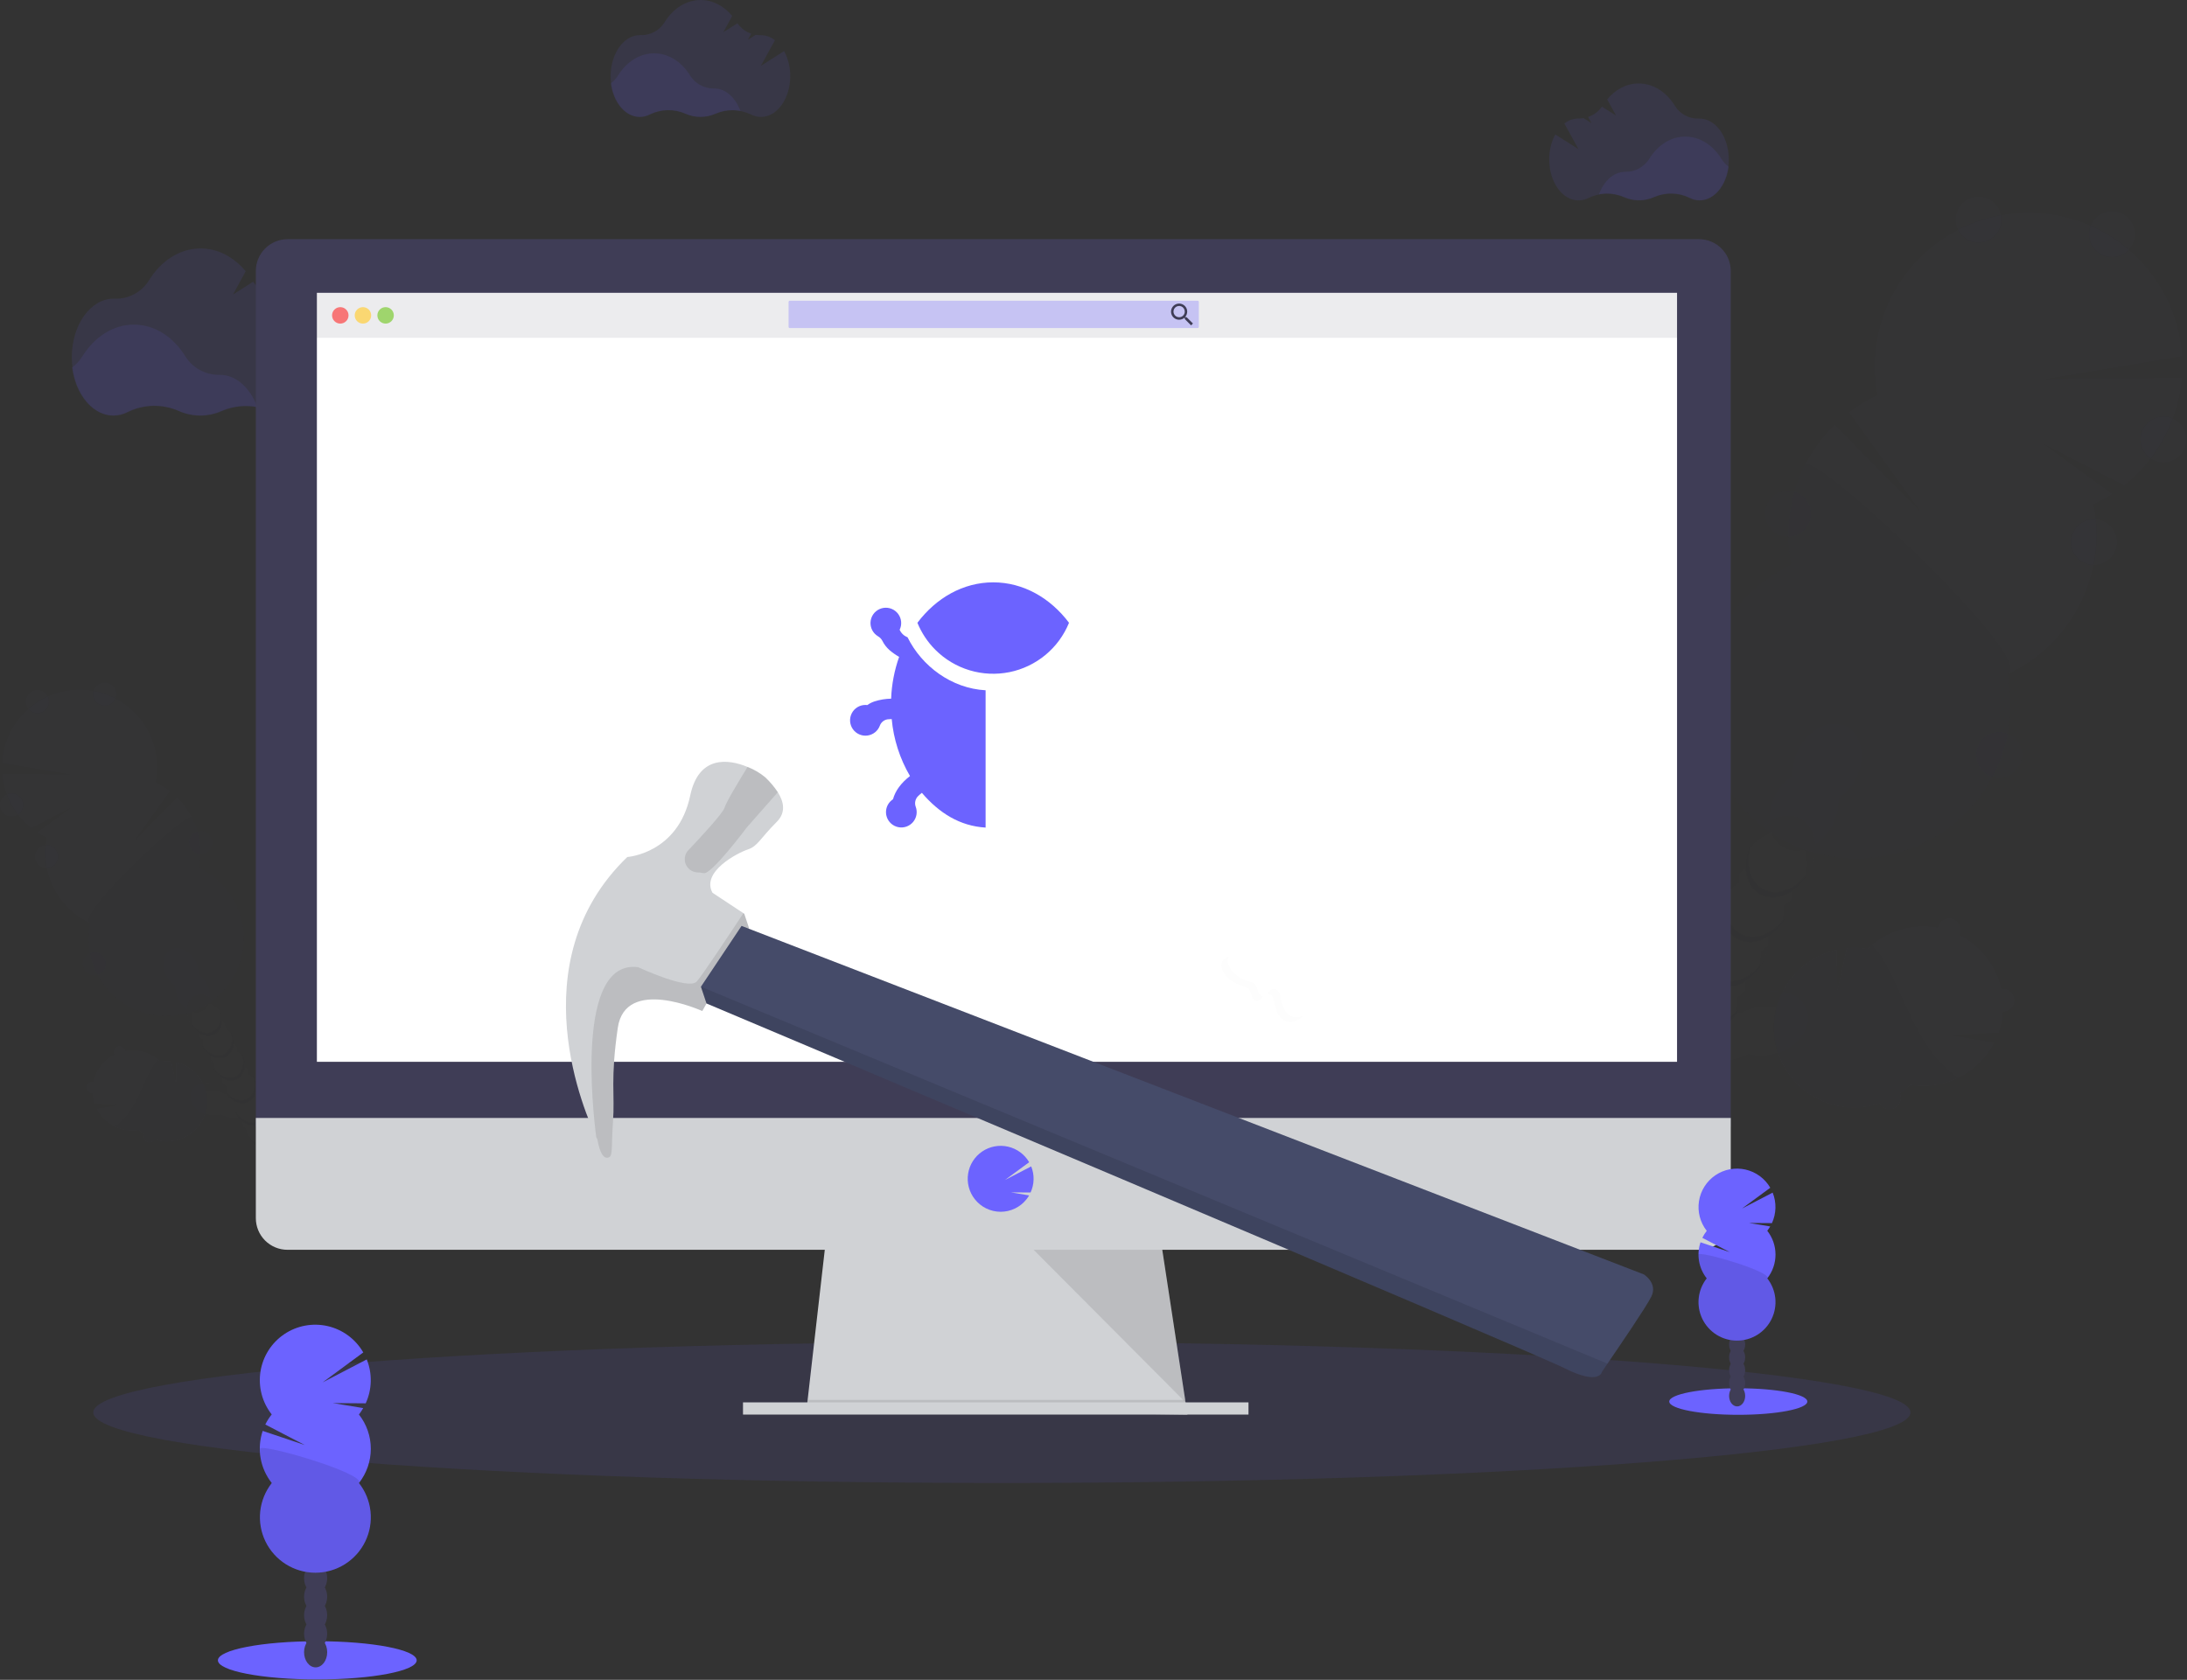 <svg width="1023" height="786" viewBox="0 0 1023 786" fill="none" xmlns="http://www.w3.org/2000/svg">
    <rect x="0" y="0" width="1023" height="786" fill="#333333" stroke="none"/>
    <g clip-path="url(#clip0_2_585)">
        <path opacity="0.1" d="M468.63 693.88C703.351 693.88 893.63 679.105 893.63 660.88C893.63 642.655 703.351 627.88 468.63 627.88C233.909 627.88 43.63 642.655 43.63 660.88C43.63 679.105 233.909 693.88 468.63 693.88Z" fill="#6C63FF" />
        <g opacity="0.1">
            <path opacity="0.1" d="M845.05 472.84C842.51 465.13 832.21 461.58 822.05 464.92C820.586 465.397 819.17 466.01 817.82 466.75C817.17 466.57 816.5 466.41 815.82 466.29C816.375 464.072 816.587 461.782 816.45 459.5C819.954 457.155 822.798 453.949 824.706 450.19C826.615 446.43 827.525 442.243 827.35 438.03C830.845 435.679 833.679 432.47 835.58 428.711C837.481 424.952 838.387 420.769 838.21 416.56C841.732 414.239 844.573 411.022 846.44 407.24C851.34 397.54 849.31 386.64 841.9 382.89C834.49 379.14 824.5 383.97 819.6 393.67C817.657 397.414 816.749 401.608 816.97 405.82C813.475 408.171 810.641 411.38 808.74 415.139C806.839 418.898 805.933 423.081 806.11 427.29C802.615 429.641 799.781 432.85 797.88 436.609C795.979 440.368 795.073 444.551 795.25 448.76C791.747 451.108 788.905 454.316 786.996 458.077C785.088 461.838 784.177 466.026 784.35 470.24C780.828 472.561 777.987 475.778 776.12 479.56C775.199 481.383 774.5 483.31 774.04 485.3C772.812 483.505 771.314 481.909 769.6 480.57C769.404 479.043 769.069 477.537 768.6 476.07C765.26 465.9 756.3 459.7 748.6 462.24C740.9 464.78 737.34 475.07 740.68 485.24C742.047 489.601 744.678 493.457 748.24 496.32C748.436 497.847 748.771 499.353 749.24 500.82C751.18 506.72 755.01 511.28 759.39 513.57C759.002 514.844 758.724 516.149 758.56 517.47C754.43 521.442 751.771 526.699 751.02 532.38C746.887 536.354 744.228 541.615 743.48 547.3C741.433 549.265 739.742 551.569 738.48 554.11C733.57 563.81 735.6 574.72 743.01 578.46C750.42 582.2 760.41 577.39 765.32 567.68C766.614 565.148 767.46 562.411 767.82 559.59C771.95 555.618 774.608 550.361 775.36 544.68C779.493 540.706 782.152 535.445 782.9 529.76C787.002 525.778 789.629 520.521 790.35 514.85C794.498 510.877 797.166 505.606 797.91 499.91C799.182 498.704 800.319 497.363 801.3 495.91C805.386 496.749 809.621 496.483 813.57 495.14C815.034 494.663 816.45 494.05 817.8 493.31C822.223 494.476 826.892 494.309 831.22 492.83C841.35 489.52 847.58 480.56 845.05 472.84Z" fill="#3F3D56" />
            <g opacity="0.1">
                <path opacity="0.1" d="M827.12 442.44C826.07 443.472 824.918 444.394 823.68 445.19C823.837 448.045 823.461 450.903 822.57 453.62C823.357 452.532 824.059 451.386 824.67 450.19C825.91 447.76 826.738 445.141 827.12 442.44Z" fill="black" />
                <path opacity="0.1" d="M837.98 420.97C836.93 422.002 835.778 422.924 834.54 423.72C834.697 426.575 834.321 429.433 833.43 432.15C834.219 431.06 834.921 429.91 835.53 428.71C836.765 426.282 837.593 423.667 837.98 420.97Z" fill="black" />
                <path opacity="0.1" d="M813.35 412.98C813.258 411.508 813.315 410.031 813.52 408.57C811.578 410.484 809.963 412.703 808.74 415.14C808.136 416.342 807.628 417.589 807.22 418.87C808.875 416.539 810.954 414.541 813.35 412.98V412.98Z" fill="black" />
                <path opacity="0.1" d="M744.42 542.91C745.294 541.692 746.281 540.56 747.37 539.53C747.54 538.173 747.831 536.835 748.24 535.53C747.37 536.698 746.604 537.939 745.95 539.24C745.345 540.422 744.834 541.649 744.42 542.91V542.91Z" fill="black" />
                <path opacity="0.1" d="M751.96 528.01C752.834 526.792 753.821 525.66 754.91 524.63C755.073 523.308 755.351 522.004 755.74 520.73V520.73C754.91 521.864 754.174 523.065 753.54 524.32C752.922 525.509 752.394 526.742 751.96 528.01V528.01Z" fill="black" />
                <path opacity="0.1" d="M816.25 463.91C815.206 464.942 814.057 465.86 812.82 466.65C812.957 468.932 812.744 471.222 812.19 473.44C812.865 473.557 813.532 473.71 814.19 473.9C815.54 473.16 816.956 472.547 818.42 472.07C828.6 468.73 838.89 472.28 841.42 479.99C842.048 481.928 842.158 483.996 841.74 485.99C845.09 482.05 846.48 477.25 845.04 472.85C842.5 465.14 832.2 461.59 822.04 464.93C820.576 465.407 819.16 466.02 817.81 466.76C817.16 466.58 816.49 466.42 815.81 466.3C816 465.5 816.14 464.71 816.25 463.91Z" fill="black" />
                <path opacity="0.1" d="M740.7 550.4C739.83 551.568 739.064 552.809 738.41 554.11C737.802 555.316 737.287 556.566 736.87 557.85C737.763 556.626 738.767 555.488 739.87 554.45C740.024 553.078 740.302 551.722 740.7 550.4V550.4Z" fill="black" />
                <path opacity="0.1" d="M802.44 434.45C802.349 432.978 802.405 431.501 802.61 430.04C800.668 431.954 799.053 434.173 797.83 436.61C797.226 437.812 796.718 439.059 796.31 440.34C797.965 438.009 800.045 436.011 802.44 434.45V434.45Z" fill="black" />
                <path opacity="0.1" d="M786.75 522.01C786.553 523.498 786.218 524.964 785.75 526.39C786.532 525.298 787.231 524.148 787.84 522.95C788.495 521.665 789.041 520.327 789.47 518.95C788.651 520.045 787.741 521.069 786.75 522.01V522.01Z" fill="black" />
                <path opacity="0.1" d="M771.67 551.83C771.473 553.318 771.139 554.784 770.67 556.21C771.459 555.12 772.161 553.97 772.77 552.77C773.421 551.483 773.966 550.146 774.4 548.77C773.581 549.867 772.667 550.891 771.67 551.83V551.83Z" fill="black" />
                <path opacity="0.1" d="M779.21 536.91C779.014 538.398 778.679 539.864 778.21 541.29C779.007 540.219 779.722 539.089 780.35 537.91C781.006 536.625 781.551 535.287 781.98 533.91C781.143 534.986 780.216 535.99 779.21 536.91V536.91Z" fill="black" />
                <path opacity="0.1" d="M794.29 507.1C794.094 508.585 793.759 510.048 793.29 511.47C794.074 510.383 794.773 509.236 795.38 508.04C796.043 506.733 796.591 505.371 797.02 503.97C796.205 505.093 795.291 506.14 794.29 507.1V507.1Z" fill="black" />
                <path opacity="0.1" d="M744.92 469.39C752.64 466.86 761.6 473.05 764.92 483.22C765.388 484.69 765.723 486.2 765.92 487.73C767.634 489.069 769.132 490.665 770.36 492.46C770.82 490.467 771.519 488.536 772.44 486.71C772.79 486.03 773.17 485.38 773.56 484.71C772.425 483.139 771.079 481.733 769.56 480.53C769.364 479.003 769.029 477.497 768.56 476.03C765.22 465.86 756.26 459.66 748.56 462.2C744.16 463.64 741.12 467.61 739.94 472.63C741.293 471.139 743.009 470.023 744.92 469.39V469.39Z" fill="black" />
                <path opacity="0.1" d="M780.72 477.39C780.632 475.921 780.692 474.447 780.9 472.99C778.952 474.901 777.333 477.121 776.11 479.56C775.504 480.757 774.996 482.001 774.59 483.28C776.249 480.953 778.328 478.955 780.72 477.39V477.39Z" fill="black" />
                <path opacity="0.1" d="M791.58 455.91C791.491 454.441 791.552 452.967 791.76 451.51C789.809 453.415 788.191 455.632 786.97 458.07C786.366 459.272 785.858 460.519 785.45 461.8C787.105 459.469 789.184 457.471 791.58 455.91V455.91Z" fill="black" />
                <path opacity="0.1" d="M764.13 566.74C763.933 568.231 763.599 569.701 763.13 571.13C764.774 568.854 766.034 566.323 766.86 563.64C766.042 564.751 765.129 565.789 764.13 566.74V566.74Z" fill="black" />
            </g>
            <path opacity="0.1" d="M859.87 373.62C863.395 371.302 866.236 368.084 868.1 364.3C873.01 354.6 870.98 343.69 863.57 339.94C856.16 336.19 846.17 341.02 841.26 350.73C839.315 354.483 838.411 358.689 838.64 362.91C835.145 365.261 832.311 368.47 830.41 372.229C828.509 375.988 827.603 380.171 827.78 384.38C824.253 386.696 821.411 389.914 819.55 393.7C818.948 394.887 818.443 396.121 818.04 397.39C820.651 393.61 824.437 390.797 828.81 389.39C829.308 390.93 830.106 392.357 831.159 393.586C832.212 394.816 833.498 395.825 834.944 396.554C836.389 397.283 837.964 397.718 839.579 397.834C841.194 397.95 842.815 397.745 844.35 397.23C845.827 401.578 845.827 406.292 844.35 410.64C845.131 409.563 845.827 408.426 846.43 407.24C848.37 403.496 849.274 399.301 849.05 395.09C852.549 392.743 855.386 389.535 857.288 385.775C859.19 382.015 860.093 377.83 859.91 373.62H859.87Z" fill="#3F3D56" />
            <path opacity="0.1" d="M979.23 235.98C982.245 234.573 985.158 232.96 987.95 231.15L955.62 207.53L993.62 227.1C1001.31 220.993 1007.67 213.381 1012.31 204.73C1016.95 196.08 1019.78 186.572 1020.62 176.79L956.04 177.45L1020.76 166.63C1020.09 156.838 1017.43 147.287 1012.93 138.562C1008.44 129.838 1002.21 122.124 994.621 115.896C987.036 109.667 978.258 105.055 968.826 102.343C959.393 99.631 949.506 98.875 939.771 100.123C930.037 101.372 920.66 104.597 912.217 109.601C903.774 114.605 896.443 121.282 890.675 129.223C884.907 137.163 880.823 146.199 878.674 155.775C876.526 165.352 876.357 175.266 878.18 184.91C873.486 187.093 869.04 189.775 864.92 192.91L898.67 239.84L858.15 198.76C849.598 207.157 843.276 217.554 839.754 229.01C836.232 240.466 835.622 252.619 837.98 264.37C825.739 270.083 815.353 279.125 808.008 290.462C800.662 301.798 796.654 314.973 796.442 328.479C796.229 341.986 799.82 355.28 806.805 366.842C813.79 378.405 823.886 387.769 835.941 393.865C847.996 399.961 861.522 402.542 874.975 401.315C888.427 400.088 901.263 395.101 912.015 386.924C922.768 378.747 931.003 367.71 935.78 355.075C940.557 342.44 941.683 328.715 939.03 315.47C953.678 308.652 965.607 297.106 972.898 282.688C980.189 268.27 982.42 251.819 979.23 235.98Z" fill="#6C63FF" />
            <path opacity="0.1" d="M844.35 217.66C837.034 232.071 834.797 248.529 838 264.37C825.759 270.083 815.373 279.125 808.028 290.462C800.682 301.798 796.674 314.973 796.462 328.479C796.249 341.986 799.84 355.28 806.825 366.842C813.81 378.405 823.906 387.769 835.961 393.865C848.016 399.961 861.542 402.542 874.995 401.315C888.447 400.088 901.283 395.101 912.035 386.924C922.788 378.747 931.023 367.71 935.8 355.075C940.577 342.44 941.703 328.715 939.05 315.47C953.18 308.91 847.97 210.45 844.35 217.66Z" fill="black" />
            <path opacity="0.1" d="M925.49 113.41C931.394 113.41 936.18 108.624 936.18 102.72C936.18 96.816 931.394 92.03 925.49 92.03C919.586 92.03 914.8 96.816 914.8 102.72C914.8 108.624 919.586 113.41 925.49 113.41Z" fill="#6C63FF" />
            <path opacity="0.1" d="M987.93 120.27C993.834 120.27 998.62 115.484 998.62 109.58C998.62 103.676 993.834 98.89 987.93 98.89C982.026 98.89 977.24 103.676 977.24 109.58C977.24 115.484 982.026 120.27 987.93 120.27Z" fill="#6C63FF" />
            <path opacity="0.1" d="M1012.01 216.33C1017.91 216.33 1022.7 211.544 1022.7 205.64C1022.7 199.736 1017.91 194.95 1012.01 194.95C1006.11 194.95 1001.32 199.736 1001.32 205.64C1001.32 211.544 1006.11 216.33 1012.01 216.33Z" fill="#6C63FF" />
            <path opacity="0.1" d="M979.51 264.3C985.414 264.3 990.2 259.514 990.2 253.61C990.2 247.706 985.414 242.92 979.51 242.92C973.606 242.92 968.82 247.706 968.82 253.61C968.82 259.514 973.606 264.3 979.51 264.3Z" fill="#6C63FF" />
            <path opacity="0.1" d="M935.11 363.93C941.014 363.93 945.8 359.144 945.8 353.24C945.8 347.336 941.014 342.55 935.11 342.55C929.206 342.55 924.42 347.336 924.42 353.24C924.42 359.144 929.206 363.93 935.11 363.93Z" fill="#6C63FF" />
            <path opacity="0.1" d="M935.11 363.93C941.014 363.93 945.8 359.144 945.8 353.24C945.8 347.336 941.014 342.55 935.11 342.55C929.206 342.55 924.42 347.336 924.42 353.24C924.42 359.144 929.206 363.93 935.11 363.93Z" fill="black" />
            <path opacity="0.1" d="M836.39 251.09C842.294 251.09 847.08 246.304 847.08 240.4C847.08 234.496 842.294 229.71 836.39 229.71C830.486 229.71 825.7 234.496 825.7 240.4C825.7 246.304 830.486 251.09 836.39 251.09Z" fill="#6C63FF" />
            <path opacity="0.1" d="M836.39 251.09C842.294 251.09 847.08 246.304 847.08 240.4C847.08 234.496 842.294 229.71 836.39 229.71C830.486 229.71 825.7 234.496 825.7 240.4C825.7 246.304 830.486 251.09 836.39 251.09Z" fill="black" />
            <path opacity="0.1" d="M824.99 416.23C817.88 412.64 815.73 402.47 819.88 393.09C819.66 393.47 819.45 393.86 819.25 394.27C814.34 403.97 816.37 414.87 823.78 418.62C831.19 422.37 841.18 417.54 846.08 407.84C846.29 407.44 846.47 407.03 846.65 406.63C841.56 415.54 832.09 419.83 824.99 416.23Z" fill="black" />
            <path opacity="0.1" d="M814.43 437.11C807.33 433.52 805.17 423.35 809.33 413.96C809.11 414.35 808.89 414.74 808.69 415.14C803.78 424.84 805.81 435.75 813.22 439.49C820.63 443.23 830.62 438.42 835.53 428.71C835.73 428.31 835.92 427.91 836.1 427.5C831 436.41 821.54 440.7 814.43 437.11Z" fill="black" />
            <path opacity="0.1" d="M803.87 457.98C796.77 454.39 794.61 444.22 798.77 434.84C798.55 435.22 798.33 435.61 798.13 436.02C793.22 445.72 795.26 456.62 802.67 460.37C810.08 464.12 820.06 459.29 824.97 449.59C825.17 449.19 825.36 448.78 825.54 448.38C820.45 457.29 810.98 461.58 803.87 457.98Z" fill="black" />
            <path opacity="0.1" d="M793.35 478.91C786.24 475.32 784.09 465.15 788.24 455.77C788.02 456.15 787.81 456.54 787.6 456.94C782.7 466.64 784.73 477.55 792.14 481.3C799.55 485.05 809.54 480.22 814.44 470.51C814.65 470.11 814.83 469.71 815.01 469.3C809.89 478.16 800.42 482.45 793.35 478.91Z" fill="black" />
            <path opacity="0.1" d="M782.76 499.73C775.65 496.14 773.5 485.97 777.65 476.59C777.43 476.97 777.22 477.36 777.02 477.77C772.11 487.47 774.14 498.37 781.55 502.12C788.96 505.87 798.95 501.04 803.86 491.34C804.06 490.94 804.25 490.53 804.43 490.13C799.35 499.04 789.86 503.33 782.76 499.73Z" fill="black" />
            <path opacity="0.1" d="M772.2 520.61C765.1 517.02 762.94 506.85 767.1 497.47C766.88 497.85 766.66 498.24 766.46 498.64C761.55 508.34 763.58 519.25 771 523C778.42 526.75 788.35 521.91 793.35 512.21C793.55 511.81 793.74 511.41 793.92 511C788.77 519.91 779.35 524.2 772.2 520.61Z" fill="black" />
            <path opacity="0.1" d="M761.64 541.48C754.54 537.89 752.38 527.72 756.54 518.34C756.32 518.73 756.11 519.11 755.9 519.52C751 529.22 753.03 540.12 760.44 543.87C767.85 547.62 777.84 542.79 782.74 533.09C782.95 532.69 783.13 532.28 783.31 531.88C778.22 540.79 768.75 545.08 761.64 541.48Z" fill="black" />
            <path opacity="0.1" d="M751.09 562.36C743.98 558.77 741.83 548.6 745.98 539.22C745.76 539.6 745.55 539.99 745.35 540.39C740.44 550.09 742.47 561 749.88 564.75C757.29 568.5 767.28 563.67 772.19 553.96C772.39 553.56 772.57 553.16 772.75 552.75C767.66 561.66 758.19 565.91 751.09 562.36Z" fill="black" />
            <path opacity="0.1" d="M744.15 576.08C737.05 572.48 734.89 562.32 739.05 552.93C738.83 553.32 738.61 553.71 738.41 554.11C733.5 563.81 735.53 574.72 742.94 578.46C750.35 582.2 760.34 577.39 765.25 567.68C765.45 567.28 765.64 566.88 765.82 566.47C760.72 575.38 751.25 579.67 744.15 576.08Z" fill="black" />
            <path opacity="0.1" d="M934.94 483.17C936.042 480.011 936.714 476.718 936.94 473.38C937.675 473.378 938.401 473.225 939.073 472.93C939.746 472.635 940.35 472.205 940.849 471.665C941.348 471.126 941.73 470.49 941.971 469.796C942.213 469.102 942.309 468.366 942.253 467.634C942.197 466.902 941.991 466.189 941.647 465.54C941.303 464.891 940.829 464.32 940.254 463.862C939.679 463.405 939.017 463.071 938.307 462.881C937.597 462.691 936.856 462.65 936.13 462.76C934.941 457.348 932.562 452.268 929.165 447.89C925.768 443.512 921.438 439.946 916.49 437.45C917.129 436.185 917.24 434.718 916.797 433.371C916.354 432.025 915.395 430.909 914.13 430.27C912.865 429.631 911.398 429.52 910.051 429.963C908.705 430.406 907.589 431.365 906.95 432.63C906.719 433.08 906.557 433.562 906.47 434.06C900.603 432.967 894.559 433.29 888.842 435.004C883.125 436.717 877.899 439.77 873.6 443.91C870.353 443.385 867.052 443.287 863.78 443.62L859.45 463.33L859.19 444.33C854.22 445.419 849.525 447.511 845.391 450.476C841.257 453.442 837.771 457.22 835.146 461.578C832.521 465.937 830.813 470.785 830.125 475.826C829.438 480.867 829.786 485.995 831.147 490.897C832.509 495.8 834.856 500.373 838.045 504.337C841.234 508.301 845.198 511.574 849.695 513.954C854.191 516.334 859.126 517.773 864.198 518.181C869.269 518.59 874.37 517.96 879.19 516.33C879.705 517.26 880.49 518.013 881.44 518.49C882.419 518.987 883.528 519.171 884.615 519.015C885.703 518.86 886.715 518.372 887.516 517.62C888.316 516.868 888.865 515.887 889.088 514.812C889.31 513.736 889.196 512.618 888.76 511.61C890.466 510.439 892.071 509.127 893.56 507.69C901.367 508.959 909.375 507.724 916.437 504.162C923.499 500.6 929.251 494.893 932.87 487.86L912.72 484.47L934.94 483.17Z" fill="#6C63FF" />
            <g opacity="0.1">
                <path opacity="0.1" d="M903.81 492.74C896.37 482.92 891.81 471.29 886.56 460.13C884.452 455.549 882.092 451.089 879.49 446.77L875.55 442.18C874.89 442.74 874.23 443.32 873.55 443.93C870.303 443.405 867.002 443.307 863.73 443.64L859.4 463.35L859.14 444.35C854.17 445.439 849.475 447.531 845.341 450.496C841.206 453.462 837.721 457.24 835.096 461.598C832.471 465.957 830.763 470.805 830.075 475.846C829.388 480.887 829.736 486.015 831.097 490.917C832.459 495.82 834.806 500.393 837.995 504.357C841.184 508.321 845.148 511.594 849.645 513.974C854.141 516.354 859.076 517.793 864.148 518.201C869.219 518.61 874.32 517.98 879.14 516.35C879.655 517.28 880.44 518.033 881.39 518.51C882.369 519.007 883.478 519.191 884.565 519.035C885.653 518.88 886.665 518.392 887.466 517.64C888.266 516.888 888.815 515.907 889.038 514.832C889.26 513.756 889.146 512.638 888.71 511.63C890.416 510.459 892.021 509.147 893.51 507.71C901.153 508.947 908.992 507.787 915.95 504.39C911.306 501.182 907.207 497.248 903.81 492.74V492.74Z" fill="black" />
            </g>
            <path opacity="0.1" d="M772.06 450.54C772.472 449.725 772.668 448.817 772.63 447.905C772.591 446.992 772.319 446.104 771.84 445.327C771.36 444.549 770.689 443.908 769.891 443.464C769.092 443.019 768.193 442.787 767.28 442.79C765.764 434.754 761.654 427.436 755.58 421.96C756.559 418.142 756.93 414.194 756.68 410.26L737.03 406.91L756.11 405.71C755.767 403.918 755.296 402.154 754.7 400.43C755.443 399.919 756.047 399.232 756.46 398.43C756.941 397.474 757.125 396.396 756.987 395.335C756.849 394.273 756.396 393.278 755.686 392.477C754.977 391.676 754.043 391.106 753.006 390.841C751.969 390.576 750.877 390.628 749.87 390.99C744.817 383.85 737.422 378.705 728.97 376.45C720.517 374.196 711.543 374.973 703.604 378.648C695.666 382.323 689.266 388.663 685.517 396.567C681.767 404.47 680.905 413.437 683.08 421.91C681.923 422.398 680.979 423.285 680.42 424.41C679.929 425.378 679.746 426.473 679.893 427.549C680.041 428.624 680.512 429.629 681.246 430.43C681.979 431.23 682.939 431.788 683.997 432.03C685.055 432.271 686.162 432.184 687.17 431.78C689.088 435.001 691.478 437.917 694.26 440.43C692.234 448.328 692.845 456.671 696 464.19L722.35 457.35L698.85 469.71C703.005 476.313 709.12 481.451 716.339 484.408C723.558 487.364 731.521 487.991 739.114 486.199C746.707 484.408 753.55 480.288 758.686 474.416C763.822 468.544 766.995 461.214 767.76 453.45C768.665 453.372 769.536 453.063 770.288 452.554C771.041 452.045 771.651 451.351 772.06 450.54V450.54Z" fill="#6C63FF" />
            <path opacity="0.1" d="M772.06 450.54C772.472 449.725 772.668 448.817 772.63 447.905C772.591 446.992 772.319 446.104 771.84 445.327C771.36 444.549 770.689 443.908 769.891 443.464C769.092 443.019 768.193 442.788 767.28 442.79C765.764 434.754 761.654 427.436 755.58 421.96C755.74 421.33 755.88 420.71 756 420.08C755.302 420.586 754.656 421.158 754.07 421.79C750.52 425.68 748.7 430.91 745.19 434.84C741.05 439.48 734.85 441.9 728.66 442.55C722.47 443.2 716.24 442.25 710.13 441.06C705.07 440.06 699.94 438.9 694.81 439.39C694.31 439.39 693.81 439.5 693.35 439.58C693.65 439.87 693.95 440.16 694.26 440.44C692.234 448.338 692.845 456.681 696 464.2L722.35 457.35L698.85 469.71C703.005 476.313 709.12 481.452 716.339 484.408C723.558 487.364 731.521 487.991 739.114 486.199C746.707 484.408 753.55 480.288 758.686 474.416C763.822 468.544 766.994 461.214 767.76 453.45C768.665 453.372 769.535 453.063 770.288 452.554C771.041 452.045 771.651 451.351 772.06 450.54V450.54Z" fill="black" />
        </g>
        <g opacity="0.1">
            <path opacity="0.1" d="M89.49 511.24C90.77 507.35 95.96 505.56 101.08 507.24C101.816 507.481 102.529 507.789 103.21 508.16C103.54 508.07 103.88 507.99 104.21 507.93C103.929 506.813 103.821 505.66 103.89 504.51C102.132 503.321 100.708 501.704 99.75 499.81C98.793 497.917 98.335 495.81 98.42 493.69C96.647 492.523 95.218 490.904 94.28 489C93.303 487.114 92.844 485.002 92.95 482.88C91.178 481.707 89.75 480.086 88.81 478.18C86.35 473.3 87.35 467.81 91.1 465.91C94.85 464.01 99.87 466.46 102.34 471.34C103.316 473.23 103.771 475.346 103.66 477.47C105.422 478.651 106.851 480.266 107.809 482.16C108.767 484.053 109.222 486.16 109.13 488.28C110.892 489.464 112.32 491.081 113.278 492.976C114.235 494.87 114.691 496.979 114.6 499.1C116.362 500.281 117.791 501.896 118.749 503.79C119.707 505.683 120.162 507.79 120.07 509.91C121.845 511.081 123.278 512.703 124.22 514.61C124.67 515.533 125.005 516.506 125.22 517.51C125.836 516.603 126.588 515.797 127.45 515.12C127.553 514.349 127.727 513.589 127.97 512.85C129.66 507.73 134.17 504.61 138.06 505.85C141.95 507.09 143.73 512.32 142.06 517.44C141.37 519.639 140.044 521.584 138.25 523.03C138.146 523.798 137.972 524.554 137.73 525.29C136.909 528.004 135.081 530.301 132.62 531.71C132.813 532.364 132.953 533.033 133.04 533.71C134.072 534.701 134.928 535.861 135.57 537.14C136.224 538.416 136.651 539.797 136.83 541.22C137.866 542.21 138.725 543.37 139.37 544.65C140.023 545.927 140.449 547.307 140.63 548.73C141.669 549.722 142.528 550.885 143.17 552.17C145.64 557.05 144.62 562.55 140.89 564.43C137.16 566.31 132.12 563.89 129.65 559C128.999 557.723 128.572 556.342 128.39 554.92C126.307 552.921 124.966 550.273 124.59 547.41C122.507 545.411 121.166 542.762 120.79 539.9C119.754 538.909 118.895 537.749 118.25 536.47C117.603 535.191 117.177 533.811 116.99 532.39C115.958 531.399 115.102 530.239 114.46 528.96C113.806 527.684 113.379 526.303 113.2 524.88C112.556 524.28 111.983 523.609 111.49 522.88C109.433 523.301 107.3 523.17 105.31 522.5C104.571 522.253 103.855 521.942 103.17 521.57C100.946 522.161 98.597 522.077 96.42 521.33C91.35 519.64 88.22 515.13 89.49 511.24Z" fill="#3F3D56" />
            <g opacity="0.1">
                <path opacity="0.1" d="M98.52 495.91C99.05 496.432 99.633 496.898 100.26 497.3C100.175 498.736 100.365 500.175 100.82 501.54C100.418 500.994 100.064 500.416 99.76 499.81C99.135 498.587 98.716 497.269 98.52 495.91V495.91Z" fill="black" />
                <path opacity="0.1" d="M93.05 485.11C93.583 485.626 94.166 486.089 94.79 486.49C94.706 487.929 94.896 489.372 95.35 490.74C94.139 489.077 93.349 487.145 93.05 485.11V485.11Z" fill="black" />
                <path opacity="0.1" d="M105.48 481.08C105.528 480.339 105.501 479.595 105.4 478.86C106.378 479.825 107.192 480.943 107.81 482.17C108.112 482.776 108.366 483.404 108.57 484.05C107.737 482.874 106.688 481.866 105.48 481.08V481.08Z" fill="black" />
                <path opacity="0.1" d="M140.18 546.54C139.743 545.927 139.247 545.357 138.7 544.84C138.609 544.162 138.462 543.493 138.26 542.84C138.694 543.427 139.079 544.049 139.41 544.7C139.713 545.293 139.971 545.908 140.18 546.54V546.54Z" fill="black" />
                <path opacity="0.1" d="M136.35 539.03C135.913 538.417 135.417 537.847 134.87 537.33C134.788 536.652 134.648 535.983 134.45 535.33C135.274 536.445 135.909 537.689 136.33 539.01L136.35 539.03Z" fill="black" />
                <path opacity="0.1" d="M104 506.75C104.525 507.268 105.105 507.728 105.73 508.12C105.655 509.27 105.763 510.424 106.05 511.54C105.713 511.6 105.379 511.676 105.05 511.77C104.365 511.401 103.649 511.093 102.91 510.85C97.79 509.17 92.6 510.96 91.33 514.85C91.012 515.818 90.953 516.852 91.16 517.85C90.337 516.985 89.752 515.921 89.461 514.763C89.17 513.605 89.184 512.391 89.5 511.24C90.78 507.35 95.97 505.56 101.09 507.24C101.826 507.481 102.539 507.789 103.22 508.16C103.55 508.07 103.89 507.99 104.22 507.93C104.124 507.541 104.05 507.147 104 506.75V506.75Z" fill="black" />
                <path opacity="0.1" d="M142.06 550.31C142.496 550.899 142.881 551.525 143.21 552.18C143.515 552.786 143.773 553.414 143.98 554.06C143.543 553.444 143.047 552.871 142.5 552.35C142.411 551.659 142.264 550.976 142.06 550.31V550.31Z" fill="black" />
                <path opacity="0.1" d="M110.95 491.91C110.998 491.169 110.971 490.425 110.87 489.69C111.85 490.653 112.664 491.772 113.28 493C113.582 493.602 113.836 494.228 114.04 494.87C113.206 493.697 112.158 492.692 110.95 491.91V491.91Z" fill="black" />
                <path opacity="0.1" d="M118.86 536.01C118.954 536.757 119.118 537.494 119.35 538.21C118.517 537.067 117.881 535.793 117.47 534.44C117.885 535.004 118.351 535.529 118.86 536.01V536.01Z" fill="black" />
                <path opacity="0.1" d="M126.45 551.03C126.551 551.777 126.718 552.513 126.95 553.23C126.548 552.684 126.194 552.106 125.89 551.5C125.561 550.857 125.287 550.188 125.07 549.5C125.489 550.046 125.95 550.557 126.45 551.03V551.03Z" fill="black" />
                <path opacity="0.1" d="M122.66 543.52C122.754 544.267 122.918 545.004 123.15 545.72C122.752 545.172 122.397 544.594 122.09 543.99C121.76 543.348 121.486 542.679 121.27 541.99C121.687 542.54 122.153 543.052 122.66 543.52V543.52Z" fill="black" />
                <path opacity="0.1" d="M115.06 528.49C115.152 529.241 115.317 529.981 115.55 530.7C115.171 530.151 114.836 529.573 114.55 528.97C114.215 528.329 113.937 527.66 113.72 526.97C114.119 527.516 114.568 528.025 115.06 528.49V528.49Z" fill="black" />
                <path opacity="0.1" d="M139.93 509.5C136.04 508.22 131.53 511.34 129.85 516.5C129.607 517.239 129.433 517.999 129.33 518.77C128.465 519.443 127.709 520.246 127.09 521.15C126.858 520.145 126.505 519.171 126.04 518.25C125.87 517.91 125.68 517.58 125.48 517.25C126.048 516.462 126.721 515.755 127.48 515.15C127.583 514.379 127.757 513.619 128 512.88C129.69 507.76 134.2 504.64 138.09 505.88C139.205 506.308 140.191 507.017 140.952 507.939C141.712 508.861 142.221 509.963 142.43 511.14C141.75 510.389 140.89 509.824 139.93 509.5V509.5Z" fill="black" />
                <path opacity="0.1" d="M121.89 513.53C121.937 512.789 121.911 512.046 121.81 511.31C122.79 512.273 123.604 513.392 124.22 514.62C124.522 515.226 124.776 515.855 124.98 516.5C124.149 515.322 123.1 514.313 121.89 513.53V513.53Z" fill="black" />
                <path opacity="0.1" d="M116.42 502.71C116.467 501.969 116.441 501.225 116.34 500.49C117.315 501.457 118.129 502.575 118.75 503.8C119.052 504.406 119.306 505.034 119.51 505.68C118.677 504.504 117.628 503.496 116.42 502.71V502.71Z" fill="black" />
                <path opacity="0.1" d="M130.25 558.54C130.346 559.291 130.513 560.031 130.75 560.75C130.35 560.199 129.996 559.618 129.69 559.01C129.361 558.367 129.087 557.698 128.87 557.01C129.289 557.556 129.75 558.067 130.25 558.54Z" fill="black" />
            </g>
            <path opacity="0.1" d="M82.02 461.25C80.247 460.083 78.818 458.464 77.88 456.56C75.41 451.67 76.43 446.18 80.16 444.29C83.89 442.4 88.93 444.83 91.4 449.72C92.377 451.606 92.833 453.719 92.72 455.84C94.482 457.025 95.91 458.641 96.868 460.536C97.825 462.431 98.281 464.539 98.19 466.66C99.964 467.829 101.396 469.447 102.34 471.35C102.64 471.95 102.894 472.572 103.1 473.21C101.775 471.32 99.868 469.915 97.67 469.21C97.425 469.991 97.027 470.716 96.499 471.341C95.971 471.967 95.323 472.481 94.594 472.853C93.865 473.226 93.069 473.449 92.253 473.51C91.437 473.572 90.616 473.469 89.84 473.21C89.099 475.399 89.099 477.771 89.84 479.96C89.464 479.416 89.13 478.844 88.84 478.25C87.863 476.364 87.404 474.252 87.51 472.13C85.75 470.944 84.324 469.326 83.366 467.432C82.409 465.538 81.952 463.431 82.04 461.31L82.02 461.25Z" fill="#3F3D56" />
            <path opacity="0.1" d="M21.9 391.91C20.383 391.201 18.916 390.389 17.51 389.48L33.79 377.58L14.65 387.43C10.78 384.353 7.579 380.518 5.242 376.161C2.905 371.804 1.482 367.016 1.06 362.09L33.6 362.43L0.99 356.97C1.271 351.995 2.573 347.132 4.816 342.682C7.058 338.233 10.193 334.292 14.025 331.107C17.856 327.922 22.303 325.56 27.087 324.169C31.872 322.777 36.892 322.386 41.834 323.019C46.776 323.652 51.535 325.297 55.814 327.849C60.093 330.402 63.801 333.809 66.706 337.857C69.611 341.905 71.651 346.508 72.7 351.379C73.748 356.25 73.782 361.285 72.8 366.17C75.162 367.263 77.401 368.604 79.48 370.17L62.48 393.81L82.89 373.13C87.197 377.36 90.381 382.598 92.155 388.368C93.929 394.139 94.237 400.261 93.05 406.18C99.224 409.056 104.464 413.611 108.171 419.325C111.878 425.039 113.903 431.68 114.013 438.491C114.123 445.301 112.314 452.004 108.793 457.835C105.273 463.665 100.182 468.387 94.104 471.461C88.026 474.535 81.206 475.836 74.423 475.216C67.64 474.596 61.169 472.079 55.749 467.954C50.329 463.829 46.18 458.262 43.775 451.89C41.37 445.518 40.807 438.597 42.15 431.92C34.781 428.486 28.779 422.676 25.107 415.422C21.435 408.169 20.305 399.892 21.9 391.92V391.91Z" fill="#6C63FF" />
            <path opacity="0.1" d="M89.85 382.69C93.538 389.948 94.666 398.24 93.05 406.22C99.224 409.096 104.464 413.651 108.171 419.365C111.878 425.079 113.903 431.72 114.013 438.531C114.123 445.341 112.314 452.044 108.793 457.875C105.273 463.705 100.182 468.427 94.104 471.501C88.026 474.575 81.206 475.876 74.423 475.256C67.64 474.636 61.169 472.119 55.749 467.994C50.329 463.869 46.18 458.302 43.775 451.93C41.37 445.558 40.807 438.637 42.15 431.96C35.02 428.65 88.02 379.06 89.85 382.69Z" fill="black" />
            <path opacity="0.1" d="M48.97 330.17C51.947 330.17 54.36 327.757 54.36 324.78C54.36 321.803 51.947 319.39 48.97 319.39C45.993 319.39 43.58 321.803 43.58 324.78C43.58 327.757 45.993 330.17 48.97 330.17Z" fill="#6C63FF" />
            <path opacity="0.1" d="M17.51 333.63C20.487 333.63 22.9 331.217 22.9 328.24C22.9 325.263 20.487 322.85 17.51 322.85C14.533 322.85 12.12 325.263 12.12 328.24C12.12 331.217 14.533 333.63 17.51 333.63Z" fill="#6C63FF" />
            <path opacity="0.1" d="M5.39 382.02C8.367 382.02 10.78 379.607 10.78 376.63C10.78 373.653 8.367 371.24 5.39 371.24C2.413 371.24 0 373.653 0 376.63C0 379.607 2.413 382.02 5.39 382.02Z" fill="#6C63FF" />
            <path opacity="0.1" d="M21.76 406.19C24.737 406.19 27.15 403.777 27.15 400.8C27.15 397.823 24.737 395.41 21.76 395.41C18.783 395.41 16.37 397.823 16.37 400.8C16.37 403.777 18.783 406.19 21.76 406.19Z" fill="#6C63FF" />
            <path opacity="0.1" d="M44.12 456.38C47.097 456.38 49.51 453.967 49.51 450.99C49.51 448.013 47.097 445.6 44.12 445.6C41.143 445.6 38.73 448.013 38.73 450.99C38.73 453.967 41.143 456.38 44.12 456.38Z" fill="#6C63FF" />
            <path opacity="0.1" d="M44.12 456.38C47.097 456.38 49.51 453.967 49.51 450.99C49.51 448.013 47.097 445.6 44.12 445.6C41.143 445.6 38.73 448.013 38.73 450.99C38.73 453.967 41.143 456.38 44.12 456.38Z" fill="black" />
            <path opacity="0.1" d="M93.85 399.53C96.827 399.53 99.24 397.117 99.24 394.14C99.24 391.163 96.827 388.75 93.85 388.75C90.873 388.75 88.46 391.163 88.46 394.14C88.46 397.117 90.873 399.53 93.85 399.53Z" fill="#6C63FF" />
            <path opacity="0.1" d="M93.85 399.53C96.827 399.53 99.24 397.117 99.24 394.14C99.24 391.163 96.827 388.75 93.85 388.75C90.873 388.75 88.46 391.163 88.46 394.14C88.46 397.117 90.873 399.53 93.85 399.53Z" fill="black" />
            <path opacity="0.1" d="M99.6 482.72C103.18 480.91 104.26 475.79 102.17 471.06C102.28 471.26 102.39 471.45 102.49 471.65C104.96 476.54 103.94 482.03 100.2 483.92C96.46 485.81 91.44 483.38 88.97 478.49C88.87 478.29 88.77 478.09 88.68 477.88C91.25 482.37 96.02 484.53 99.6 482.72Z" fill="black" />
            <path opacity="0.1" d="M104.91 493.24C108.49 491.43 109.58 486.3 107.49 481.58C107.6 481.77 107.71 481.97 107.81 482.17C110.28 487.06 109.26 492.55 105.52 494.44C101.78 496.33 96.76 493.9 94.29 489.01C94.18 488.81 94.09 488.6 94 488.4C96.57 492.91 101.35 495.05 104.91 493.24Z" fill="black" />
            <path opacity="0.1" d="M110.23 503.75C113.81 501.94 114.9 496.82 112.8 492.09C112.92 492.29 113.02 492.48 113.13 492.69C115.6 497.57 114.57 503.07 110.84 504.95C107.11 506.83 102.08 504.41 99.61 499.52C99.5 499.32 99.41 499.12 99.32 498.91C101.88 503.4 106.65 505.56 110.23 503.75Z" fill="black" />
            <path opacity="0.1" d="M115.55 514.27C119.13 512.46 120.22 507.34 118.12 502.61C118.23 502.8 118.34 503 118.44 503.2C120.92 508.09 119.89 513.58 116.16 515.47C112.43 517.36 107.39 514.93 104.92 510.04C104.82 509.84 104.73 509.63 104.64 509.43C107.2 513.91 111.97 516.08 115.55 514.27Z" fill="black" />
            <path opacity="0.1" d="M120.87 524.78C124.45 522.97 125.53 517.85 123.44 513.13C123.55 513.32 123.66 513.52 123.76 513.72C126.23 518.61 125.21 524.1 121.48 525.99C117.75 527.88 112.71 525.44 110.24 520.56C110.14 520.35 110.05 520.15 109.95 519.95C112.52 524.43 117.29 526.59 120.87 524.78Z" fill="black" />
            <path opacity="0.1" d="M126.19 535.3C129.77 533.49 130.85 528.37 128.76 523.64C128.87 523.84 128.98 524.03 129.08 524.23C131.55 529.12 130.53 534.61 126.8 536.5C123.07 538.39 118.03 535.96 115.56 531.07C115.46 530.87 115.36 530.67 115.27 530.46C117.84 534.91 122.61 537.11 126.19 535.3Z" fill="black" />
            <path opacity="0.1" d="M131.51 545.82C135.08 544.01 136.17 538.88 134.08 534.16C134.19 534.35 134.3 534.55 134.4 534.75C136.87 539.64 135.85 545.13 132.11 547.02C128.37 548.91 123.35 546.47 120.88 541.59C120.78 541.38 120.68 541.18 120.59 540.98C123.16 545.46 127.93 547.63 131.51 545.82Z" fill="black" />
            <path opacity="0.1" d="M136.82 556.33C140.4 554.52 141.49 549.4 139.39 544.67C139.51 544.87 139.61 545.06 139.72 545.27C142.19 550.15 141.16 555.65 137.43 557.53C133.7 559.41 128.67 556.99 126.2 552.1C126.09 551.9 126 551.7 125.91 551.49C128.48 555.98 133.24 558.14 136.82 556.33Z" fill="black" />
            <path opacity="0.1" d="M140.35 563.24C143.93 561.43 145.01 556.31 142.92 551.58C143.03 551.78 143.14 551.97 143.24 552.18C145.71 557.06 144.69 562.56 140.96 564.44C137.23 566.32 132.19 563.9 129.72 559.01C129.62 558.81 129.52 558.61 129.43 558.4C131.97 562.91 136.74 565.05 140.35 563.24Z" fill="black" />
            <path opacity="0.1" d="M44.21 516.44C43.655 514.85 43.318 513.191 43.21 511.51C42.84 511.509 42.475 511.431 42.136 511.282C41.798 511.133 41.494 510.916 41.243 510.645C40.992 510.373 40.8 510.052 40.679 509.703C40.557 509.354 40.509 508.983 40.537 508.614C40.566 508.246 40.67 507.887 40.843 507.56C41.016 507.233 41.255 506.946 41.544 506.716C41.833 506.485 42.167 506.317 42.524 506.221C42.881 506.126 43.254 506.105 43.62 506.16C44.22 503.434 45.419 500.876 47.129 498.671C48.84 496.466 51.019 494.669 53.51 493.41C53.188 492.772 53.132 492.032 53.355 491.354C53.578 490.675 54.062 490.112 54.7 489.79C55.338 489.468 56.078 489.412 56.757 489.635C57.435 489.858 57.998 490.342 58.32 490.98C58.437 491.206 58.518 491.449 58.56 491.7C61.519 491.157 64.565 491.327 67.445 492.197C70.325 493.066 72.956 494.61 75.12 496.7C76.773 496.429 78.455 496.382 80.12 496.56L82.3 506.48L82.35 496.91C84.829 497.483 87.167 498.552 89.222 500.053C91.277 501.554 93.007 503.456 94.308 505.643C95.608 507.831 96.452 510.259 96.789 512.781C97.126 515.304 96.948 517.868 96.267 520.32C95.586 522.772 94.415 525.061 92.826 527.049C91.237 529.036 89.261 530.681 87.019 531.885C84.776 533.088 82.314 533.825 79.779 534.051C77.244 534.277 74.69 533.988 72.27 533.2C72.007 533.665 71.614 534.044 71.14 534.29C70.646 534.539 70.087 534.631 69.539 534.552C68.991 534.473 68.48 534.228 68.076 533.849C67.673 533.47 67.395 532.977 67.281 532.435C67.167 531.893 67.223 531.329 67.44 530.82C66.583 530.221 65.776 529.552 65.03 528.82C61.097 529.457 57.062 528.833 53.506 527.036C49.949 525.24 47.052 522.364 45.23 518.82L55.38 517.11L44.21 516.44Z" fill="#6C63FF" />
            <g opacity="0.1">
                <path opacity="0.1" d="M59.89 521.26C63.64 516.26 65.94 510.46 68.58 504.84C69.637 502.527 70.826 500.277 72.14 498.1L74.14 495.79C74.48 496.08 74.81 496.37 75.14 496.67C76.793 496.399 78.475 496.352 80.14 496.53L82.32 506.45L82.35 496.91C84.829 497.483 87.167 498.553 89.222 500.053C91.277 501.554 93.007 503.456 94.308 505.643C95.608 507.831 96.452 510.259 96.789 512.782C97.125 515.304 96.948 517.869 96.267 520.321C95.586 522.773 94.415 525.061 92.826 527.049C91.236 529.036 89.261 530.681 87.019 531.885C84.776 533.088 82.314 533.825 79.779 534.051C77.244 534.277 74.69 533.988 72.27 533.2C72.007 533.665 71.614 534.044 71.14 534.29C70.646 534.54 70.087 534.631 69.539 534.552C68.991 534.473 68.48 534.228 68.076 533.849C67.672 533.47 67.395 532.977 67.281 532.435C67.167 531.893 67.223 531.329 67.44 530.82C66.582 530.221 65.776 529.552 65.03 528.82C61.178 529.438 57.229 528.855 53.72 527.15C56.08 525.532 58.164 523.543 59.89 521.26Z" fill="black" />
            </g>
            <path opacity="0.1" d="M126.26 500C126.1 499.685 126.004 499.342 125.977 498.989C125.951 498.637 125.994 498.283 126.104 497.948C126.215 497.612 126.391 497.302 126.622 497.034C126.853 496.767 127.134 496.548 127.45 496.39C127.828 496.197 128.246 496.097 128.67 496.1C129.433 492.05 131.502 488.362 134.56 485.6C134.066 483.678 133.88 481.69 134.01 479.71L143.9 478.05L134.29 477.44C134.464 476.537 134.705 475.648 135.01 474.78C134.632 474.529 134.326 474.184 134.12 473.78C133.88 473.298 133.789 472.756 133.859 472.222C133.929 471.688 134.157 471.187 134.514 470.784C134.871 470.381 135.34 470.094 135.862 469.96C136.383 469.825 136.933 469.85 137.44 470.03C139.206 467.517 141.566 465.48 144.31 464.1C147.542 462.46 151.178 461.787 154.783 462.162C158.387 462.536 161.807 463.942 164.633 466.212C167.458 468.481 169.57 471.517 170.713 474.956C171.857 478.395 171.984 482.091 171.08 485.6C171.55 485.802 171.953 486.133 172.241 486.555C172.53 486.977 172.692 487.473 172.709 487.984C172.726 488.495 172.596 489.001 172.336 489.441C172.076 489.881 171.696 490.238 171.24 490.47C170.898 490.643 170.524 490.742 170.141 490.759C169.758 490.776 169.376 490.712 169.02 490.57C168.055 492.188 166.851 493.651 165.45 494.91C166.475 498.898 166.169 503.112 164.58 506.91L151.35 503.43L163.18 509.66C161.404 512.494 158.906 514.805 155.942 516.356C152.979 517.907 149.656 518.641 146.315 518.484C142.974 518.328 139.735 517.285 136.929 515.464C134.124 513.643 131.853 511.108 130.35 508.12C129.304 506.04 128.646 503.786 128.41 501.47C127.956 501.429 127.52 501.272 127.144 501.015C126.767 500.758 126.463 500.408 126.26 500V500Z" fill="#6C63FF" />
            <path opacity="0.1" d="M126.26 500C126.1 499.685 126.004 499.342 125.977 498.989C125.951 498.637 125.994 498.283 126.104 497.948C126.215 497.612 126.391 497.302 126.622 497.034C126.853 496.767 127.134 496.548 127.45 496.39C127.828 496.197 128.246 496.097 128.67 496.1C129.433 492.05 131.502 488.362 134.56 485.6C134.48 485.29 134.41 484.97 134.35 484.66C134.709 484.916 135.043 485.204 135.35 485.52C137.14 487.52 138.06 490.11 139.82 492.09C142.025 494.365 144.99 495.749 148.15 495.98C151.28 496.195 154.425 495.943 157.48 495.23C160 494.581 162.599 494.295 165.2 494.38L165.94 494.48L165.48 494.91C166.505 498.898 166.199 503.112 164.61 506.91L151.35 503.43L163.18 509.66C161.404 512.494 158.906 514.805 155.942 516.356C152.979 517.907 149.656 518.641 146.315 518.484C142.974 518.328 139.735 517.285 136.929 515.464C134.124 513.643 131.853 511.108 130.35 508.12C129.304 506.04 128.646 503.786 128.41 501.47C127.956 501.429 127.52 501.272 127.144 501.015C126.767 500.758 126.463 500.408 126.26 500V500Z" fill="black" />
        </g>
        <path opacity="0.1" d="M346.35 51.91C342.396 51.16 338.309 51.605 334.61 53.19C332.391 54.179 329.989 54.69 327.56 54.69C325.131 54.69 322.729 54.179 320.51 53.19C317.887 52.04 315.046 51.474 312.184 51.532C309.321 51.589 306.505 52.267 303.93 53.52C302.46 54.297 300.823 54.705 299.16 54.71C292.44 54.71 286.85 47.94 285.69 39.01C287.03 38.028 288.17 36.799 289.05 35.39C292.99 29.04 299.05 24.96 305.94 24.96C312.83 24.96 318.83 28.96 322.77 35.27C323.947 37.165 325.592 38.725 327.546 39.8C329.501 40.876 331.699 41.43 333.93 41.41H334.11C339.41 41.38 344.04 45.67 346.35 51.91Z" fill="#6C63FF" />
        <path opacity="0.1" d="M366.77 23.91L355.91 30.8L362.5 18.8C360.631 17.311 358.319 16.487 355.93 16.46H355.76C355.006 16.469 354.254 16.412 353.51 16.29L349.82 18.63L351.4 15.76C348.8 14.855 346.548 13.159 344.96 10.91L338.35 15.04L342.51 7.47C338.66 2.84 333.46 0 327.75 0C320.9 0 314.75 4.08 310.85 10.43C309.683 12.327 308.035 13.881 306.073 14.935C304.111 15.988 301.906 16.504 299.68 16.43H299.35C291.79 16.43 285.65 25 285.65 35.59C285.65 46.18 291.79 54.74 299.35 54.74C301.013 54.735 302.65 54.327 304.12 53.55C306.695 52.296 309.511 51.618 312.375 51.562C315.238 51.507 318.079 52.076 320.7 53.23C322.92 54.216 325.321 54.725 327.75 54.725C330.179 54.725 332.58 54.216 334.8 53.23C337.401 52.101 340.215 51.545 343.05 51.6C345.885 51.655 348.675 52.32 351.23 53.55C352.689 54.306 354.307 54.703 355.95 54.71C363.52 54.71 369.65 46.14 369.65 35.56C369.676 31.497 368.686 27.492 366.77 23.91V23.91Z" fill="#6C63FF" />
        <path opacity="0.1" d="M120.35 190.45C114.703 189.382 108.866 190.015 103.58 192.27C100.408 193.676 96.975 194.399 93.505 194.39C90.035 194.381 86.605 193.642 83.44 192.22C79.695 190.578 75.637 189.769 71.548 189.851C67.46 189.932 63.437 190.901 59.76 192.69C57.657 193.798 55.317 194.381 52.94 194.39C43.34 194.39 35.35 184.72 33.69 171.96C35.608 170.562 37.238 168.807 38.49 166.79C44.12 157.72 52.84 151.89 62.63 151.89C72.42 151.89 81.03 157.65 86.63 166.62C88.313 169.339 90.671 171.575 93.475 173.112C96.279 174.649 99.433 175.434 102.63 175.39H102.88C110.46 175.38 117.08 181.51 120.35 190.45Z" fill="#6C63FF" />
        <path opacity="0.1" d="M149.55 150.4L134.03 160.24L143.45 143.11C140.78 140.979 137.476 139.8 134.06 139.76H133.81C132.732 139.776 131.654 139.695 130.59 139.52L125.35 142.91L127.61 138.81C123.881 137.507 120.66 135.056 118.41 131.81L108.99 137.81L114.92 126.91C109.41 120.3 101.99 116.25 93.83 116.25C84.04 116.25 75.32 122.07 69.69 131.14C68.022 133.862 65.663 136.092 62.852 137.605C60.042 139.118 56.88 139.858 53.69 139.75H53.16C42.35 139.75 33.59 152 33.59 167.12C33.59 182.24 42.35 194.49 53.16 194.49C55.539 194.484 57.88 193.897 59.98 192.78C63.658 190.992 67.681 190.025 71.769 189.946C75.858 189.866 79.915 190.676 83.66 192.32C86.825 193.742 90.255 194.481 93.725 194.49C97.195 194.499 100.628 193.776 103.8 192.37C107.517 190.757 111.538 189.962 115.589 190.04C119.64 190.117 123.627 191.065 127.28 192.82C129.36 193.909 131.672 194.482 134.02 194.49C144.83 194.49 153.59 182.23 153.59 167.12C153.665 161.296 152.276 155.547 149.55 150.4V150.4Z" fill="#6C63FF" />
        <path opacity="0.1" d="M747.97 90.91C751.924 90.16 756.011 90.606 759.71 92.19C761.927 93.179 764.327 93.69 766.755 93.69C769.183 93.69 771.583 93.179 773.8 92.19C776.422 91.04 779.263 90.475 782.126 90.532C784.989 90.589 787.805 91.267 790.38 92.52C791.851 93.296 793.487 93.704 795.15 93.71C801.87 93.71 807.47 86.94 808.63 78.01C807.288 77.031 806.147 75.801 805.27 74.39C801.35 68.02 795.22 63.91 788.35 63.91C781.48 63.91 775.47 67.91 771.53 74.22C770.355 76.124 768.708 77.692 766.75 78.772C764.791 79.853 762.587 80.41 760.35 80.39H760.18C754.86 80.38 750.22 84.67 747.97 90.91Z" fill="#6C63FF" />
        <path opacity="0.1" d="M727.49 62.91L738.35 69.78L731.75 57.78C733.62 56.292 735.931 55.469 738.32 55.44H738.5C739.254 55.449 740.006 55.392 740.75 55.27L744.43 57.61L742.85 54.74C745.469 53.85 747.742 52.161 749.35 49.91L755.94 54.09L751.77 46.52C755.63 41.89 760.77 39.05 766.54 39.05C773.39 39.05 779.54 43.13 783.44 49.48C784.606 51.377 786.254 52.932 788.216 53.986C790.178 55.04 792.384 55.555 794.61 55.48H794.97C802.54 55.48 808.67 64.05 808.67 74.64C808.67 85.23 802.54 93.79 794.97 93.79C793.307 93.783 791.671 93.374 790.2 92.6C787.625 91.346 784.809 90.668 781.945 90.612C779.082 90.557 776.241 91.126 773.62 92.28C771.402 93.266 769.002 93.775 766.575 93.775C764.148 93.775 761.748 93.266 759.53 92.28C756.927 91.151 754.112 90.595 751.275 90.65C748.439 90.705 745.647 91.37 743.09 92.6C741.631 93.357 740.013 93.755 738.37 93.76C730.81 93.76 724.67 85.19 724.67 74.61C724.617 70.536 725.586 66.513 727.49 62.91V62.91Z" fill="#6C63FF" />
        <path d="M555.44 661.88L377.25 659.59L377.78 655.02L386.39 579.63H542.88L554.39 655.02L555.27 660.74L555.44 661.88Z" fill="#D0D2D5" />
        <path opacity="0.1" d="M555.27 660.74H466.35L377.25 659.59L377.78 655.02H554.39L555.27 660.74Z" fill="black" />
        <path d="M584 656.17H347.55V661.88H584V656.17Z" fill="#D0D2D5" />
        <path d="M809.59 126.83C809.603 122.89 808.052 119.105 805.277 116.308C802.502 113.51 798.73 111.929 794.79 111.91H134.47C132.517 111.919 130.585 112.313 128.785 113.069C126.984 113.824 125.35 114.927 123.976 116.315C122.601 117.702 121.514 119.347 120.775 121.154C120.036 122.962 119.661 124.897 119.67 126.85V527.1H809.59V126.83Z" fill="#3F3D56" />
        <path d="M119.67 523.1V569.98C119.67 573.905 121.229 577.67 124.005 580.445C126.78 583.221 130.545 584.78 134.47 584.78H794.79C798.715 584.78 802.48 583.221 805.255 580.445C808.031 577.67 809.59 573.905 809.59 569.98V523.1H119.67Z" fill="#D0D2D5" />
        <path d="M784.46 137.01H148.23V496.82H784.46V137.01Z" fill="white" />
        <path d="M468.06 566.99C470.396 566.993 472.702 566.464 474.804 565.443C476.906 564.423 478.747 562.937 480.19 561.1C480.629 560.541 481.029 559.953 481.39 559.34L472.92 557.91L482.07 557.97C482.947 556.062 483.426 553.994 483.475 551.895C483.525 549.795 483.146 547.708 482.36 545.76L470.09 552.12L481.41 543.8C480.347 541.973 478.919 540.383 477.216 539.131C475.513 537.879 473.57 536.99 471.509 536.52C469.448 536.05 467.312 536.009 465.234 536.399C463.157 536.79 461.181 537.603 459.431 538.789C457.681 539.975 456.194 541.508 455.061 543.293C453.928 545.079 453.175 547.078 452.848 549.166C452.52 551.255 452.626 553.388 453.158 555.434C453.69 557.481 454.637 559.395 455.94 561.06V561.06C457.378 562.904 459.216 564.396 461.316 565.423C463.416 566.45 465.722 566.986 468.06 566.99V566.99Z" fill="#6C63FF" />
        <path opacity="0.1" d="M483.48 584.77L554.57 656.17L543.66 584.77H483.48Z" fill="black" />
        <path opacity="0.1" d="M784.65 137.05H147.73V158.07H784.65V137.05Z" fill="#444053" />
        <path opacity="0.3" d="M560.19 140.71H369.45C369.13 140.71 368.87 140.97 368.87 141.29V152.92C368.87 153.24 369.13 153.5 369.45 153.5H560.19C560.51 153.5 560.77 153.24 560.77 152.92V141.29C560.77 140.97 560.51 140.71 560.19 140.71Z" fill="#6C63FF" />
        <path d="M555.07 148.43H554.6L554.43 148.28C555.012 147.581 555.33 146.7 555.33 145.79C555.324 145.043 555.097 144.315 554.678 143.697C554.258 143.079 553.665 142.599 552.973 142.318C552.282 142.037 551.522 141.967 550.791 142.117C550.059 142.267 549.388 142.631 548.863 143.161C548.338 143.692 547.982 144.367 547.839 145.1C547.697 145.833 547.775 146.592 548.063 147.28C548.352 147.969 548.838 148.557 549.46 148.97C550.083 149.383 550.813 149.602 551.56 149.6C552.471 149.597 553.352 149.275 554.05 148.69L554.22 148.84V149.31L557.15 152.24L558.02 151.36L555.07 148.43ZM551.56 148.43C551.037 148.432 550.526 148.279 550.091 147.99C549.655 147.701 549.315 147.289 549.114 146.807C548.912 146.325 548.859 145.794 548.959 145.281C549.06 144.768 549.311 144.297 549.68 143.927C550.048 143.557 550.519 143.304 551.031 143.202C551.544 143.099 552.075 143.151 552.558 143.35C553.041 143.55 553.454 143.888 553.744 144.322C554.035 144.757 554.19 145.267 554.19 145.79C554.193 146.137 554.126 146.48 553.995 146.801C553.864 147.122 553.671 147.414 553.426 147.659C553.182 147.905 552.891 148.099 552.57 148.232C552.25 148.364 551.907 148.431 551.56 148.43V148.43Z" fill="#3F3D56" />
        <path opacity="0.8" d="M159.18 151.41C161.306 151.41 163.03 149.686 163.03 147.56C163.03 145.434 161.306 143.71 159.18 143.71C157.054 143.71 155.33 145.434 155.33 147.56C155.33 149.686 157.054 151.41 159.18 151.41Z" fill="#FA5959" />
        <path opacity="0.8" d="M169.77 151.41C171.896 151.41 173.62 149.686 173.62 147.56C173.62 145.434 171.896 143.71 169.77 143.71C167.644 143.71 165.92 145.434 165.92 147.56C165.92 149.686 167.644 151.41 169.77 151.41Z" fill="#FED253" />
        <path opacity="0.8" d="M180.37 151.41C182.496 151.41 184.22 149.686 184.22 147.56C184.22 145.434 182.496 143.71 180.37 143.71C178.244 143.71 176.52 145.434 176.52 147.56C176.52 149.686 178.244 151.41 180.37 151.41Z" fill="#8CCF4D" />
        <path d="M500.05 291.4C491.32 279.8 478.67 272.48 464.59 272.48C450.51 272.48 437.86 279.8 429.13 291.4C431.06 296.134 433.916 300.435 437.53 304.05C441.997 308.514 447.498 311.804 453.544 313.627C459.591 315.449 465.994 315.748 472.183 314.495C478.373 313.243 484.156 310.479 489.019 306.449C493.881 302.419 497.671 297.249 500.05 291.4V291.4Z" fill="#6C63FF" />
        <path d="M422.76 297.19C423.308 297.587 423.898 297.923 424.52 298.19C431.22 311.74 445.1 322.11 461.03 322.98V387.23C448.98 386.51 439.33 380.44 431.22 370.97C430.52 371.5 430 371.98 429.52 372.43C428.847 373.068 428.376 373.89 428.168 374.793C427.96 375.697 428.023 376.642 428.35 377.51C428.79 378.705 428.904 379.996 428.681 381.25C428.458 382.504 427.905 383.676 427.079 384.645C426.253 385.615 425.185 386.348 423.982 386.768C422.78 387.188 421.488 387.282 420.238 387.038C418.988 386.794 417.825 386.222 416.869 385.381C415.913 384.539 415.198 383.459 414.797 382.25C414.396 381.041 414.324 379.747 414.588 378.501C414.852 377.256 415.443 376.102 416.3 375.16C416.558 374.877 416.839 374.616 417.14 374.38C417.313 374.222 417.505 374.084 417.71 373.97C418.81 369.99 421.42 366.4 425.66 363.11C420.888 354.955 417.969 345.85 417.11 336.44C416.492 336.446 415.874 336.486 415.26 336.56C414.426 336.672 413.639 337.011 412.985 337.54C412.33 338.069 411.834 338.768 411.55 339.56C411.088 340.788 410.299 341.867 409.269 342.679C408.238 343.49 407.004 344.005 405.702 344.166C404.4 344.327 403.078 344.128 401.881 343.592C400.683 343.056 399.655 342.202 398.909 341.123C398.162 340.044 397.724 338.782 397.643 337.472C397.563 336.162 397.842 334.855 398.451 333.693C399.06 332.531 399.975 331.557 401.098 330.878C402.221 330.199 403.508 329.84 404.82 329.84C405.111 329.845 405.401 329.865 405.69 329.9C406.764 329.127 407.956 328.533 409.22 328.14C411.688 327.368 414.254 326.954 416.84 326.91C417.095 320.239 418.356 313.645 420.58 307.35C418.964 306.432 417.441 305.36 416.03 304.15C414.655 302.922 413.528 301.442 412.71 299.79C412.277 298.955 411.614 298.261 410.8 297.79C410.173 297.413 409.601 296.952 409.1 296.42C408.211 295.462 407.601 294.279 407.335 292.999C407.069 291.719 407.157 290.391 407.59 289.158C408.023 287.925 408.785 286.833 409.793 286.001C410.801 285.169 412.017 284.627 413.31 284.435C414.603 284.243 415.924 284.408 417.13 284.911C418.336 285.415 419.382 286.238 420.155 287.292C420.928 288.347 421.398 289.592 421.515 290.894C421.633 292.196 421.392 293.505 420.82 294.68C421.268 295.653 421.931 296.511 422.76 297.19Z" fill="#6C63FF" />
        <path d="M363.35 384.54C355.44 392.44 354.49 395.92 349.74 397.49C344.99 399.06 327.9 407.91 333.27 417.72L347.71 427.26L348.13 427.54L350.34 434.18L328.5 473.06C328.5 473.06 292.5 456.6 288.97 480.95C285.44 505.3 287.68 511.95 286.73 524.95C285.78 537.95 287.04 541.71 283.87 541.71C280.7 541.71 279.45 533.17 279.45 533.17C279.45 533.17 279.25 532.78 278.9 532.05C274.19 522.26 242.22 450.39 293.43 400.99C293.43 400.99 317.15 399.43 322.86 372.23C326.8 353.43 340.58 355.05 349.74 358.88C352.717 360.047 355.491 361.677 357.96 363.71C360.181 365.813 362.157 368.162 363.85 370.71C366.46 374.83 367.88 380 363.35 384.54Z" fill="#D0D2D5" />
        <path opacity="0.1" d="M348.13 427.54L350.34 434.18L328.5 473.06C328.5 473.06 292.5 456.6 288.97 480.95C285.44 505.3 287.68 511.95 286.73 524.95C285.78 537.95 287.04 541.71 283.87 541.71C280.7 541.71 279.45 533.17 279.45 533.17C279.45 533.17 279.25 532.78 278.9 532.05C277.31 519.89 269.25 448.76 298.47 452.54C298.47 452.54 322.18 463.62 325.97 459.2C328.97 455.7 342.29 435.57 347.71 427.31L348.13 427.54Z" fill="black" />
        <path opacity="0.1" d="M363.85 370.65L349.41 387.06C349.41 387.06 332.64 409.5 329.16 408.55C328.118 408.323 327.056 408.199 325.99 408.18C324.829 408.091 323.717 407.675 322.783 406.98C321.849 406.285 321.131 405.339 320.713 404.253C320.294 403.167 320.192 401.984 320.418 400.842C320.644 399.7 321.189 398.645 321.99 397.8C327.71 391.8 338.25 380.41 338.94 377.88C339.63 375.35 346.34 364.26 349.7 358.83C352.677 359.997 355.451 361.627 357.92 363.66C360.155 365.758 362.144 368.103 363.85 370.65V370.65Z" fill="black" />
        <path d="M772.41 606.74C769.96 611.64 757.41 630.02 751.92 638.05L749.35 641.83C749.35 641.83 748.35 648.47 731.96 640.24C715.57 632.01 330.48 469.52 330.48 469.52L327.87 461.68L346.87 433.23L768.94 596.3C768.94 596.3 775.58 600.41 772.41 606.74Z" fill="#454B69" />
        <path opacity="0.1" d="M751.92 638.05L749.35 641.83C749.35 641.83 748.35 648.47 731.96 640.24C715.57 632.01 330.48 469.52 330.48 469.52L327.87 461.68L751.92 638.05Z" fill="black" />
        <g opacity="0.1">
            <path opacity="0.1" d="M588.42 463.81C588.03 462.63 587.82 461.28 586.9 460.45C586.252 459.966 585.509 459.625 584.72 459.45C580.44 458.1 576.04 455.61 574.61 451.36C574.284 450.495 574.208 449.556 574.39 448.65C574.488 448.223 574.668 447.819 574.92 447.46C573.29 448.17 571.87 449.11 571.47 450.77C571.286 451.677 571.366 452.617 571.7 453.48C573.12 457.73 577.53 460.22 581.8 461.57C582.589 461.745 583.332 462.086 583.98 462.57C584.91 463.4 585.11 464.74 585.51 465.93C585.91 467.12 586.79 468.37 588.03 468.31C589.27 468.25 589.87 467.12 590.66 466.17C589.57 466.03 588.78 464.91 588.42 463.81Z" fill="black" />
            <path opacity="0.1" d="M607.14 475.97C602 476.44 599.97 471.76 599.14 467.45C599.03 466.294 598.69 465.172 598.14 464.15C597.844 463.64 597.394 463.238 596.855 463.001C596.316 462.764 595.715 462.704 595.14 462.83C594.228 463.272 593.461 463.966 592.93 464.83C593.389 464.874 593.832 465.023 594.223 465.266C594.615 465.509 594.946 465.839 595.19 466.23C595.756 467.25 596.117 468.371 596.25 469.53C597.06 473.84 599.09 478.53 604.25 478.05C606.289 477.825 608.172 476.848 609.53 475.31C608.776 475.662 607.968 475.885 607.14 475.97V475.97Z" fill="black" />
        </g>
        <path d="M813.11 661.99C830.943 661.99 845.4 659.21 845.4 655.78C845.4 652.35 830.943 649.57 813.11 649.57C795.277 649.57 780.82 652.35 780.82 655.78C780.82 659.21 795.277 661.99 813.11 661.99Z" fill="#6C63FF" />
        <path d="M812.57 658.06C814.647 658.06 816.33 655.857 816.33 653.14C816.33 650.423 814.647 648.22 812.57 648.22C810.493 648.22 808.81 650.423 808.81 653.14C808.81 655.857 810.493 658.06 812.57 658.06Z" fill="#3F3D56" />
        <path d="M812.57 652.04C814.647 652.04 816.33 649.837 816.33 647.12C816.33 644.403 814.647 642.2 812.57 642.2C810.493 642.2 808.81 644.403 808.81 647.12C808.81 649.837 810.493 652.04 812.57 652.04Z" fill="#3F3D56" />
        <path d="M812.57 646.03C814.647 646.03 816.33 643.827 816.33 641.11C816.33 638.393 814.647 636.19 812.57 636.19C810.493 636.19 808.81 638.393 808.81 641.11C808.81 643.827 810.493 646.03 812.57 646.03Z" fill="#3F3D56" />
        <path d="M812.57 640.01C814.647 640.01 816.33 637.807 816.33 635.09C816.33 632.373 814.647 630.17 812.57 630.17C810.493 630.17 808.81 632.373 808.81 635.09C808.81 637.807 810.493 640.01 812.57 640.01Z" fill="#3F3D56" />
        <path d="M812.57 633.99C814.647 633.99 816.33 631.787 816.33 629.07C816.33 626.353 814.647 624.15 812.57 624.15C810.493 624.15 808.81 626.353 808.81 629.07C808.81 631.787 810.493 633.99 812.57 633.99Z" fill="#3F3D56" />
        <path d="M812.57 627.98C814.647 627.98 816.33 625.777 816.33 623.06C816.33 620.343 814.647 618.14 812.57 618.14C810.493 618.14 808.81 620.343 808.81 623.06C808.81 625.777 810.493 627.98 812.57 627.98Z" fill="#3F3D56" />
        <path d="M812.57 621.96C814.647 621.96 816.33 619.757 816.33 617.04C816.33 614.323 814.647 612.12 812.57 612.12C810.493 612.12 808.81 614.323 808.81 617.04C808.81 619.757 810.493 621.96 812.57 621.96Z" fill="#3F3D56" />
        <path d="M826.64 575.91C827.153 575.256 827.621 574.568 828.04 573.85L818.16 572.23L828.85 572.3C829.87 570.069 830.427 567.653 830.485 565.2C830.544 562.747 830.103 560.308 829.19 558.03L814.85 565.47L828.07 555.75C826.83 553.615 825.163 551.757 823.174 550.294C821.185 548.83 818.916 547.792 816.508 547.242C814.101 546.693 811.606 546.645 809.179 547.102C806.752 547.558 804.445 548.509 802.401 549.896C800.358 551.282 798.621 553.074 797.3 555.16C795.978 557.246 795.1 559.582 794.72 562.022C794.34 564.462 794.466 566.954 795.091 569.344C795.715 571.733 796.825 573.968 798.35 575.91C797.547 576.926 796.856 578.026 796.29 579.19L809.12 585.86L795.44 581.27C794.485 584.104 794.25 587.131 794.758 590.078C795.267 593.026 796.501 595.8 798.35 598.15C796.264 600.806 794.967 603.995 794.607 607.352C794.248 610.71 794.84 614.101 796.316 617.139C797.793 620.176 800.094 622.736 802.956 624.528C805.819 626.319 809.128 627.269 812.505 627.269C815.882 627.269 819.191 626.319 822.054 624.528C824.916 622.736 827.217 620.176 828.694 617.139C830.17 614.101 830.762 610.71 830.403 607.352C830.043 603.995 828.746 600.806 826.66 598.15C829.159 594.976 830.517 591.054 830.517 587.015C830.517 582.976 829.159 579.054 826.66 575.88L826.64 575.91Z" fill="#6C63FF" />
        <path opacity="0.1" d="M794.47 587.01C794.468 591.055 795.836 594.981 798.35 598.15C796.264 600.806 794.967 603.995 794.607 607.352C794.248 610.71 794.84 614.101 796.316 617.139C797.793 620.176 800.094 622.736 802.956 624.528C805.819 626.319 809.128 627.269 812.505 627.269C815.882 627.269 819.191 626.319 822.054 624.528C824.916 622.736 827.217 620.176 828.694 617.139C830.17 614.101 830.762 610.71 830.403 607.352C830.043 603.995 828.746 600.806 826.66 598.15C829.05 595.08 794.47 584.99 794.47 587.01Z" fill="black" />
        <path d="M148.42 785.81C174.096 785.81 194.91 781.807 194.91 776.87C194.91 771.933 174.096 767.93 148.42 767.93C122.744 767.93 101.93 771.933 101.93 776.87C101.93 781.807 122.744 785.81 148.42 785.81Z" fill="#6C63FF" />
        <path d="M147.64 780.16C150.628 780.16 153.05 776.986 153.05 773.07C153.05 769.154 150.628 765.98 147.64 765.98C144.652 765.98 142.23 769.154 142.23 773.07C142.23 776.986 144.652 780.16 147.64 780.16Z" fill="#3F3D56" />
        <path d="M147.64 771.5C150.628 771.5 153.05 768.326 153.05 764.41C153.05 760.494 150.628 757.32 147.64 757.32C144.652 757.32 142.23 760.494 142.23 764.41C142.23 768.326 144.652 771.5 147.64 771.5Z" fill="#3F3D56" />
        <path d="M147.64 762.84C150.628 762.84 153.05 759.666 153.05 755.75C153.05 751.834 150.628 748.66 147.64 748.66C144.652 748.66 142.23 751.834 142.23 755.75C142.23 759.666 144.652 762.84 147.64 762.84Z" fill="#3F3D56" />
        <path d="M147.64 754.18C150.628 754.18 153.05 751.006 153.05 747.09C153.05 743.174 150.628 740 147.64 740C144.652 740 142.23 743.174 142.23 747.09C142.23 751.006 144.652 754.18 147.64 754.18Z" fill="#3F3D56" />
        <path d="M147.64 745.52C150.628 745.52 153.05 742.346 153.05 738.43C153.05 734.514 150.628 731.34 147.64 731.34C144.652 731.34 142.23 734.514 142.23 738.43C142.23 742.346 144.652 745.52 147.64 745.52Z" fill="#3F3D56" />
        <path d="M147.64 736.85C150.628 736.85 153.05 733.676 153.05 729.76C153.05 725.844 150.628 722.67 147.64 722.67C144.652 722.67 142.23 725.844 142.23 729.76C142.23 733.676 144.652 736.85 147.64 736.85Z" fill="#3F3D56" />
        <path d="M147.64 728.19C150.628 728.19 153.05 725.016 153.05 721.1C153.05 717.184 150.628 714.01 147.64 714.01C144.652 714.01 142.23 717.184 142.23 721.1C142.23 725.016 144.652 728.19 147.64 728.19Z" fill="#3F3D56" />
        <path d="M167.9 661.84C168.632 660.885 169.3 659.883 169.9 658.84L155.68 656.5L171.06 656.62C172.534 653.408 173.338 649.929 173.422 646.395C173.506 642.862 172.869 639.349 171.55 636.07L150.93 646.81L169.93 632.81C168.151 629.723 165.754 627.036 162.89 624.916C160.026 622.796 156.756 621.289 153.284 620.49C149.812 619.69 146.212 619.614 142.71 620.268C139.207 620.921 135.877 622.289 132.926 624.287C129.976 626.285 127.469 628.869 125.562 631.879C123.654 634.888 122.388 638.259 121.841 641.78C121.295 645.3 121.479 648.896 122.384 652.343C123.289 655.789 124.894 659.012 127.1 661.81C125.932 663.27 124.926 664.853 124.1 666.53L142.57 676.13L122.88 669.52C121.5 673.618 121.167 677.996 121.911 682.256C122.655 686.516 124.452 690.522 127.14 693.91C124.131 697.735 122.26 702.329 121.739 707.167C121.218 712.006 122.069 716.893 124.195 721.27C126.321 725.647 129.636 729.338 133.761 731.92C137.886 734.502 142.654 735.872 147.52 735.872C152.386 735.872 157.154 734.502 161.279 731.92C165.404 729.338 168.719 725.647 170.845 721.27C172.971 716.893 173.822 712.006 173.301 707.167C172.78 702.329 170.909 697.735 167.9 693.91C171.496 689.341 173.451 683.695 173.451 677.88C173.451 672.065 171.496 666.419 167.9 661.85V661.84Z" fill="#6C63FF" />
        <path opacity="0.1" d="M121.59 677.91C121.591 683.715 123.546 689.351 127.14 693.91C124.131 697.735 122.26 702.329 121.739 707.167C121.218 712.005 122.069 716.893 124.195 721.27C126.321 725.647 129.636 729.338 133.761 731.92C137.886 734.502 142.654 735.872 147.52 735.872C152.386 735.872 157.154 734.502 161.279 731.92C165.404 729.338 168.719 725.647 170.845 721.27C172.971 716.893 173.822 712.005 173.301 707.167C172.78 702.329 170.909 697.735 167.9 693.91C171.35 689.49 121.59 674.96 121.59 677.91Z" fill="black" />
    </g>
    <defs>
        <clipPath id="clip0_2_585">
            <rect width="1022.7" height="785.81" fill="white" />
        </clipPath>
    </defs>
</svg>